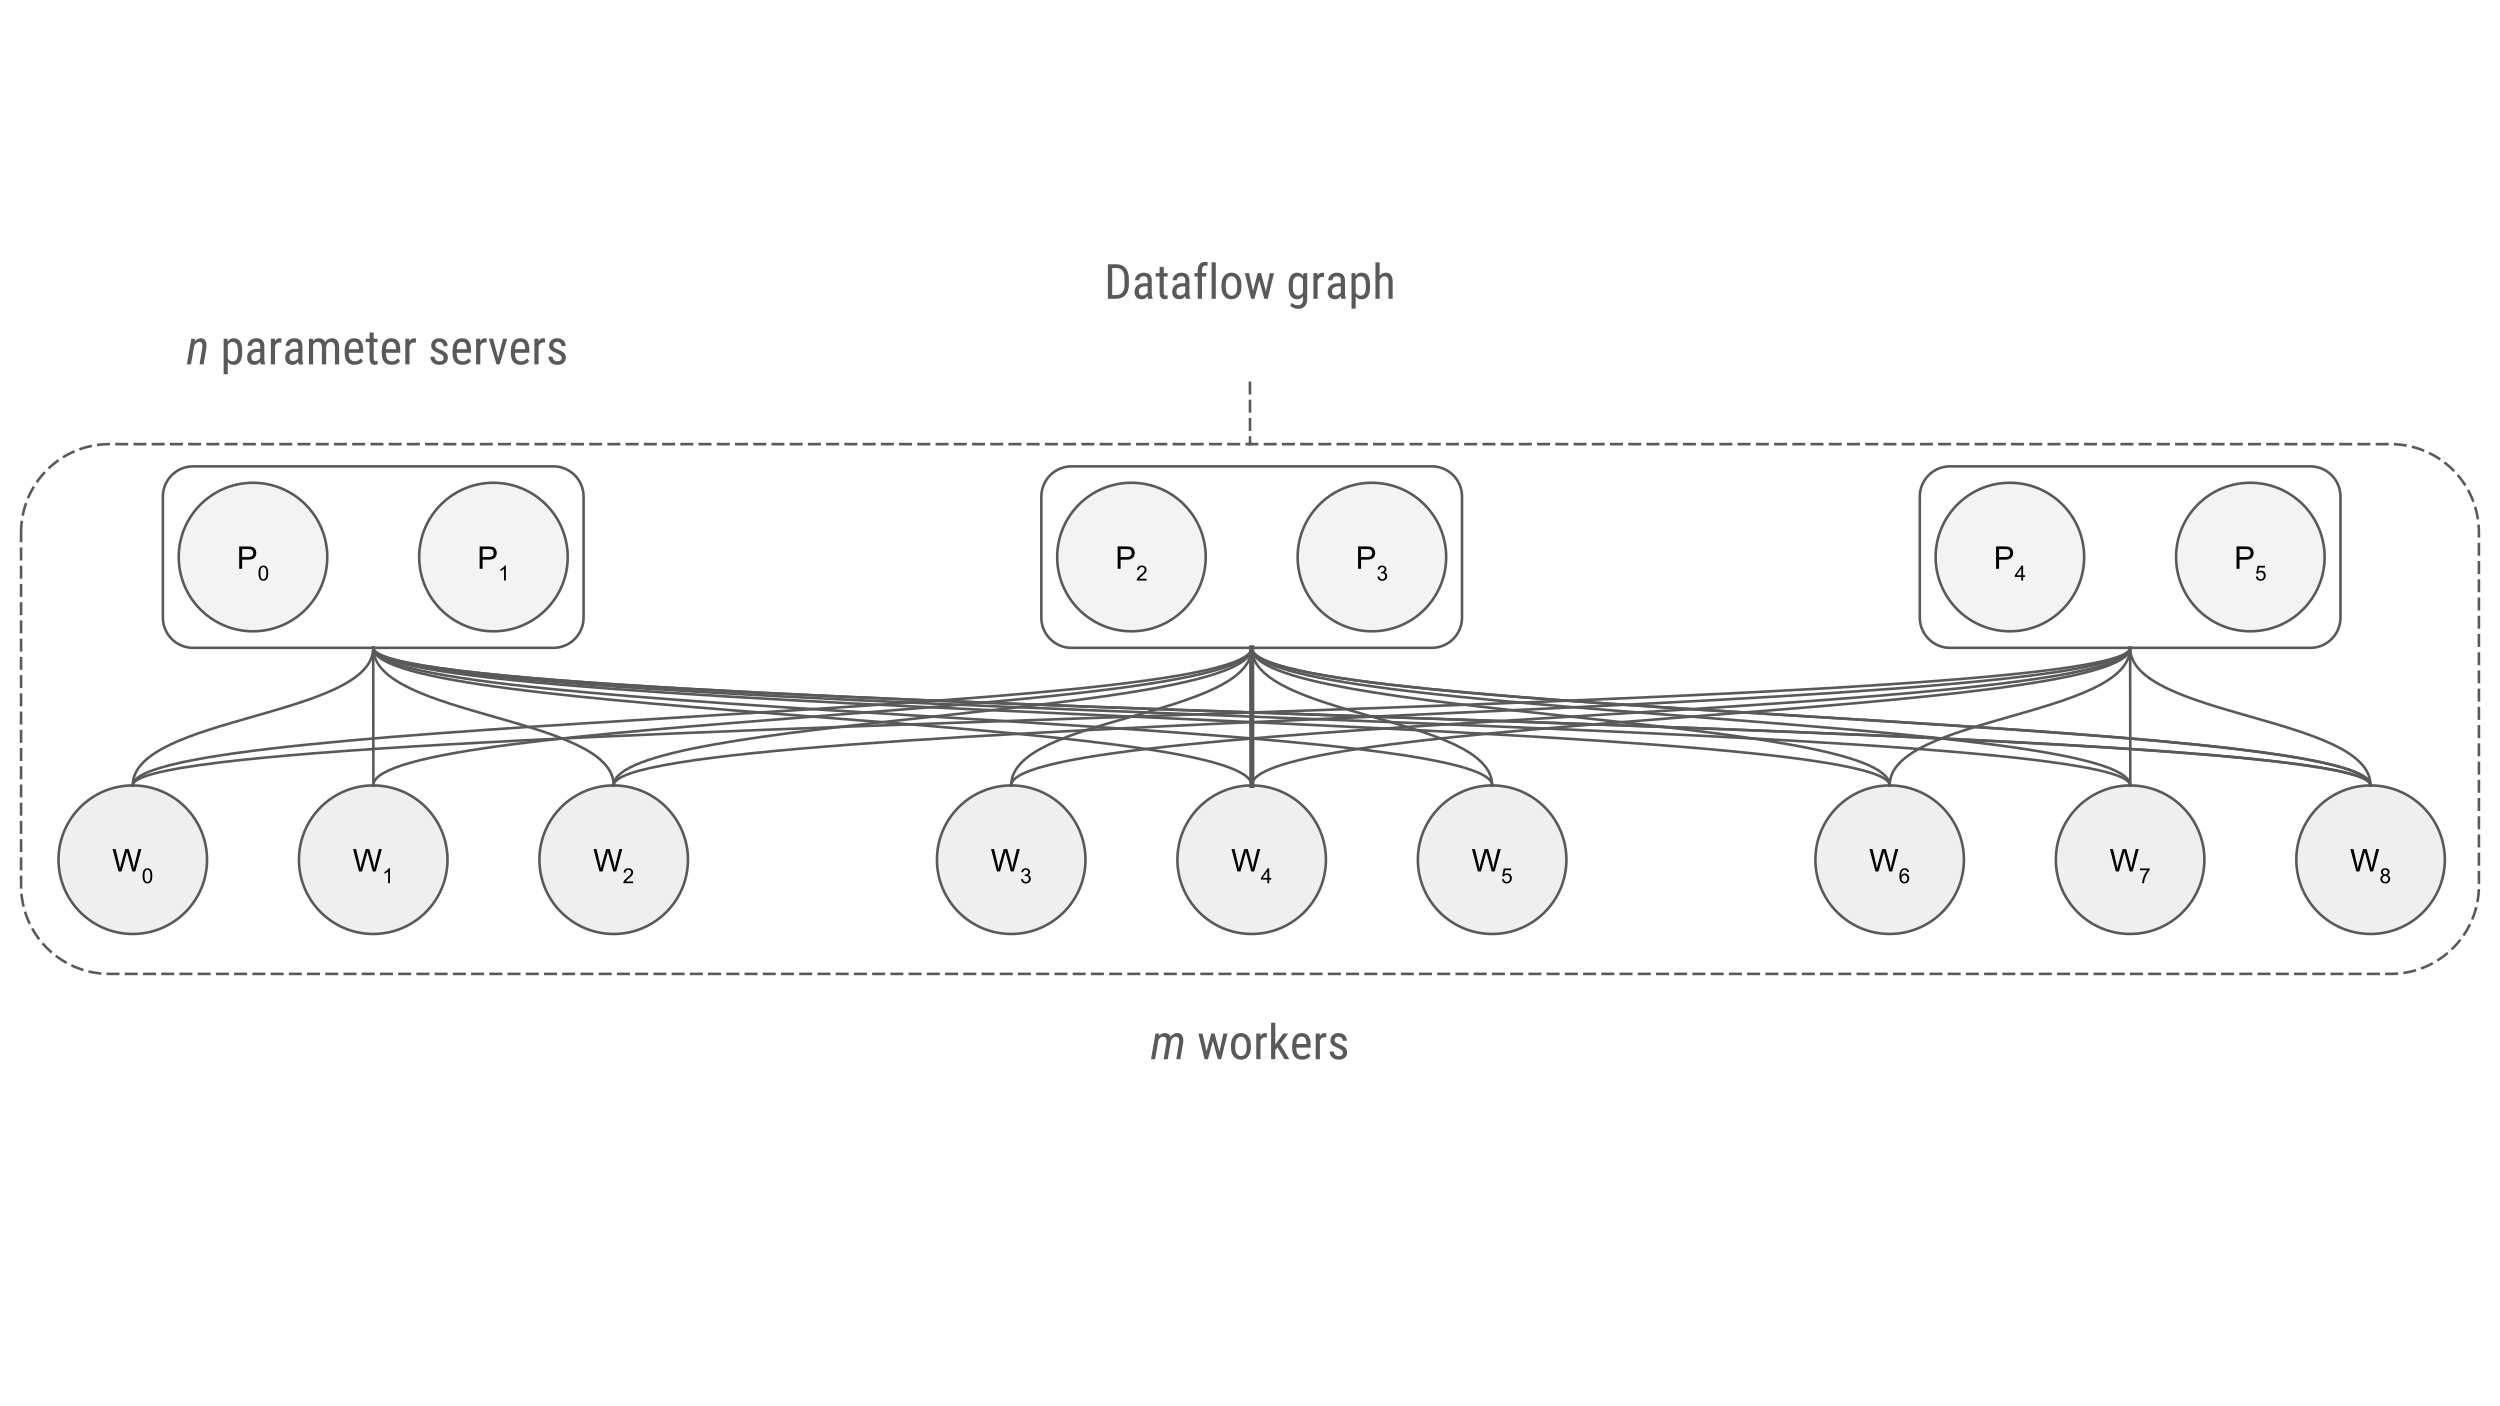 <svg xmlns="http://www.w3.org/2000/svg" xmlns:xlink="http://www.w3.org/1999/xlink" fill="none" stroke="none" stroke-linecap="square" stroke-miterlimit="10" version="1.1" viewBox="0 0 960 540"><rect x="0" y="0" width="960" height="540" fill="#808080" stroke="none"/><clipPath id="g4d271b9ccd_1_79.0"><path d="m0 0l960.0 0l0 540.0l-960.0 0l0 -540.0z" clip-rule="nonzero"/></clipPath><g clip-path="url(#g4d271b9ccd_1_79.0)"><path fill="#fff" fill-rule="evenodd" d="m0 0l960.0 0l0 540.0l-960.0 0z"/><path fill="#000" fill-opacity="0" fill-rule="evenodd" d="m737.2 190.694l0 0c0 -6.416 5.201 -11.617 11.617 -11.617l138.309 0c3.081 0 6.036 1.224 8.214 3.403c2.179 2.179 3.403 5.133 3.403 8.214l0 46.467c0 6.416 -5.201 11.617 -11.617 11.617l-138.309 0l0 0c-6.416 0 -11.617 -5.201 -11.617 -11.617z"/><path fill-rule="evenodd" stroke="#595959" stroke-linecap="butt" stroke-linejoin="round" stroke-width="1" d="m737.2 190.694l0 0c0 -6.416 5.201 -11.617 11.617 -11.617l138.309 0c3.081 0 6.036 1.224 8.214 3.403c2.179 2.179 3.403 5.133 3.403 8.214l0 46.467c0 6.416 -5.201 11.617 -11.617 11.617l-138.309 0l0 0c-6.416 0 -11.617 -5.201 -11.617 -11.617z"/><path fill="#000" fill-opacity="0" fill-rule="evenodd" d="m399.873 190.694l0 0c0 -6.416 5.201 -11.617 11.617 -11.617l138.309 0c3.081 0 6.036 1.224 8.214 3.403c2.179 2.179 3.403 5.133 3.403 8.214l0 46.467c0 6.416 -5.201 11.617 -11.617 11.617l-138.309 0l0 0c-6.416 0 -11.617 -5.201 -11.617 -11.617z"/><path fill-rule="evenodd" stroke="#595959" stroke-linecap="butt" stroke-linejoin="round" stroke-width="1" d="m399.873 190.694l0 0c0 -6.416 5.201 -11.617 11.617 -11.617l138.309 0c3.081 0 6.036 1.224 8.214 3.403c2.179 2.179 3.403 5.133 3.403 8.214l0 46.467c0 6.416 -5.201 11.617 -11.617 11.617l-138.309 0l0 0c-6.416 0 -11.617 -5.201 -11.617 -11.617z"/><path fill="#000" fill-opacity="0" fill-rule="evenodd" d="m62.547 190.694l0 0c0 -6.416 5.201 -11.617 11.617 -11.617l138.309 0c3.081 0 6.036 1.224 8.214 3.403c2.179 2.179 3.403 5.133 3.403 8.214l0 46.467c0 6.416 -5.201 11.617 -11.617 11.617l-138.309 0l0 0c-6.416 0 -11.617 -5.201 -11.617 -11.617z"/><path fill-rule="evenodd" stroke="#595959" stroke-linecap="butt" stroke-linejoin="round" stroke-width="1" d="m62.547 190.694l0 0c0 -6.416 5.201 -11.617 11.617 -11.617l138.309 0c3.081 0 6.036 1.224 8.214 3.403c2.179 2.179 3.403 5.133 3.403 8.214l0 46.467c0 6.416 -5.201 11.617 -11.617 11.617l-138.309 0l0 0c-6.416 0 -11.617 -5.201 -11.617 -11.617z"/><path fill="#000" fill-opacity="0" fill-rule="evenodd" d="m8.094 204.453l0 0c0 -18.726 15.18 -33.906 33.906 -33.906l875.999 0c8.992 0 17.617 3.572 23.975 9.931c6.359 6.359 9.931 14.983 9.931 23.975l0 135.621c0 18.726 -15.18 33.906 -33.906 33.906l-875.999 0c-18.726 0 -33.906 -15.18 -33.906 -33.906z"/><path fill-rule="evenodd" stroke="#595959" stroke-dasharray="4 3" stroke-linecap="butt" stroke-linejoin="round" stroke-width="1" d="m8.094 204.453l0 0c0 -18.726 15.18 -33.906 33.906 -33.906l875.999 0c8.992 0 17.617 3.572 23.975 9.931c6.359 6.359 9.931 14.983 9.931 23.975l0 135.621c0 18.726 -15.18 33.906 -33.906 33.906l-875.999 0c-18.726 0 -33.906 -15.18 -33.906 -33.906z"/><path fill="#f3f3f3" fill-rule="evenodd" d="m405.958 213.902l0 0c0 -15.751 12.769 -28.52 28.52 -28.52l0 0c7.564 0 14.818 3.005 20.166 8.353c5.348 5.348 8.353 12.603 8.353 20.166l0 0c0 15.751 -12.769 28.52 -28.52 28.52l0 0c-15.751 0 -28.52 -12.769 -28.52 -28.52z"/><path fill-rule="evenodd" stroke="#595959" stroke-linecap="butt" stroke-linejoin="round" stroke-width="1" d="m405.958 213.902l0 0c0 -15.751 12.769 -28.52 28.52 -28.52l0 0c7.564 0 14.818 3.005 20.166 8.353c5.348 5.348 8.353 12.603 8.353 20.166l0 0c0 15.751 -12.769 28.52 -28.52 28.52l0 0c-15.751 0 -28.52 -12.769 -28.52 -28.52z"/><path fill="#000" fill-rule="nonzero" d="m429.173 218.422l0 -8.594l3.25 0q0.844 0 1.297 0.078q0.641 0.109 1.062 0.406q0.438 0.297 0.688 0.828q0.266 0.531 0.266 1.172q0 1.094 -0.703 1.859q-0.688 0.75 -2.516 0.75l-2.203 0l0 3.5l-1.141 0zm1.141 -4.5l2.219 0q1.109 0 1.562 -0.406q0.469 -0.422 0.469 -1.172q0 -0.531 -0.281 -0.906q-0.266 -0.391 -0.703 -0.516q-0.297 -0.078 -1.062 -0.078l-2.203 0l0 3.078z"/><path fill="#000" fill-rule="nonzero" d="m440.286 222.251l0 0.672l-3.781 0q-0.016 -0.25 0.078 -0.484q0.141 -0.391 0.453 -0.766q0.328 -0.375 0.922 -0.875q0.938 -0.766 1.266 -1.203q0.328 -0.453 0.328 -0.844q0 -0.422 -0.297 -0.703q-0.297 -0.297 -0.781 -0.297q-0.5 0 -0.812 0.312q-0.297 0.297 -0.312 0.844l-0.719 -0.078q0.078 -0.812 0.562 -1.234q0.484 -0.422 1.297 -0.422q0.828 0 1.297 0.453q0.484 0.453 0.484 1.141q0 0.344 -0.141 0.672q-0.141 0.328 -0.469 0.703q-0.312 0.359 -1.078 1.0q-0.625 0.531 -0.812 0.719q-0.172 0.188 -0.297 0.391l2.812 0z"/><path fill="#f3f3f3" fill-rule="evenodd" d="m498.293 213.902l0 0c0 -15.751 12.769 -28.52 28.52 -28.52l0 0c7.564 0 14.818 3.005 20.166 8.353c5.348 5.348 8.353 12.603 8.353 20.166l0 0c0 15.751 -12.769 28.52 -28.52 28.52l0 0c-15.751 0 -28.52 -12.769 -28.52 -28.52z"/><path fill-rule="evenodd" stroke="#595959" stroke-linecap="butt" stroke-linejoin="round" stroke-width="1" d="m498.293 213.902l0 0c0 -15.751 12.769 -28.52 28.52 -28.52l0 0c7.564 0 14.818 3.005 20.166 8.353c5.348 5.348 8.353 12.603 8.353 20.166l0 0c0 15.751 -12.769 28.52 -28.52 28.52l0 0c-15.751 0 -28.52 -12.769 -28.52 -28.52z"/><path fill="#000" fill-rule="nonzero" d="m521.508 218.422l0 -8.594l3.25 0q0.844 0 1.297 0.078q0.641 0.109 1.062 0.406q0.438 0.297 0.688 0.828q0.266 0.531 0.266 1.172q0 1.094 -0.703 1.859q-0.688 0.75 -2.516 0.75l-2.203 0l0 3.5l-1.141 0zm1.141 -4.5l2.219 0q1.109 0 1.562 -0.406q0.469 -0.422 0.469 -1.172q0 -0.531 -0.281 -0.906q-0.266 -0.391 -0.703 -0.516q-0.297 -0.078 -1.062 -0.078l-2.203 0l0 3.078z"/><path fill="#000" fill-rule="nonzero" d="m528.934 221.407l0.703 -0.094q0.109 0.594 0.406 0.859q0.297 0.266 0.703 0.266q0.5 0 0.844 -0.344q0.344 -0.344 0.344 -0.844q0 -0.484 -0.328 -0.797q-0.312 -0.328 -0.797 -0.328q-0.203 0 -0.5 0.078l0.078 -0.609q0.078 0 0.125 0q0.438 0 0.797 -0.234q0.359 -0.234 0.359 -0.719q0 -0.391 -0.266 -0.641q-0.25 -0.25 -0.672 -0.25q-0.406 0 -0.688 0.266q-0.266 0.25 -0.344 0.766l-0.703 -0.125q0.125 -0.703 0.578 -1.094q0.469 -0.391 1.141 -0.391q0.469 0 0.859 0.203q0.406 0.203 0.609 0.547q0.219 0.344 0.219 0.734q0 0.375 -0.203 0.688q-0.203 0.297 -0.594 0.469q0.516 0.125 0.797 0.5q0.281 0.359 0.281 0.922q0 0.75 -0.547 1.281q-0.547 0.516 -1.391 0.516q-0.75 0 -1.25 -0.453q-0.5 -0.453 -0.562 -1.172z"/><path fill="#efefef" fill-rule="evenodd" d="m359.788 330.125l0 0c0 -15.751 12.769 -28.52 28.52 -28.52l0 0c7.564 0 14.818 3.005 20.166 8.353c5.348 5.348 8.353 12.603 8.353 20.166l0 0c0 15.751 -12.769 28.52 -28.52 28.52l0 0c-15.751 0 -28.52 -12.769 -28.52 -28.52z"/><path fill-rule="evenodd" stroke="#595959" stroke-linecap="butt" stroke-linejoin="round" stroke-width="1" d="m359.788 330.125l0 0c0 -15.751 12.769 -28.52 28.52 -28.52l0 0c7.564 0 14.818 3.005 20.166 8.353c5.348 5.348 8.353 12.603 8.353 20.166l0 0c0 15.751 -12.769 28.52 -28.52 28.52l0 0c-15.751 0 -28.52 -12.769 -28.52 -28.52z"/><path fill="#000" fill-rule="nonzero" d="m382.842 334.645l-2.281 -8.594l1.172 0l1.312 5.641q0.203 0.875 0.359 1.75q0.328 -1.375 0.391 -1.594l1.625 -5.797l1.375 0l1.234 4.344q0.453 1.625 0.672 3.047q0.156 -0.812 0.422 -1.875l1.344 -5.516l1.141 0l-2.344 8.594l-1.109 0l-1.797 -6.547q-0.234 -0.812 -0.281 -1.0q-0.125 0.578 -0.25 1.0l-1.812 6.547l-1.172 0z"/><path fill="#000" fill-rule="nonzero" d="m392.09 337.63l0.703 -0.094q0.109 0.594 0.406 0.859q0.297 0.266 0.703 0.266q0.5 0 0.844 -0.344q0.344 -0.344 0.344 -0.844q0 -0.484 -0.328 -0.797q-0.312 -0.328 -0.797 -0.328q-0.203 0 -0.5 0.078l0.078 -0.609q0.078 0 0.125 0q0.438 0 0.797 -0.234q0.359 -0.234 0.359 -0.719q0 -0.391 -0.266 -0.641q-0.25 -0.25 -0.672 -0.25q-0.406 0 -0.688 0.266q-0.266 0.25 -0.344 0.766l-0.703 -0.125q0.125 -0.703 0.578 -1.094q0.469 -0.391 1.141 -0.391q0.469 0 0.859 0.203q0.406 0.203 0.609 0.547q0.219 0.344 0.219 0.734q0 0.375 -0.203 0.688q-0.203 0.297 -0.594 0.469q0.516 0.125 0.797 0.5q0.281 0.359 0.281 0.922q0 0.75 -0.547 1.281q-0.547 0.516 -1.391 0.516q-0.75 0 -1.25 -0.453q-0.5 -0.453 -0.562 -1.172z"/><path fill="#efefef" fill-rule="evenodd" d="m452.124 330.125l0 0c0 -15.751 12.769 -28.52 28.52 -28.52l0 0c7.564 0 14.818 3.005 20.166 8.353c5.348 5.348 8.353 12.603 8.353 20.166l0 0c0 15.751 -12.769 28.52 -28.52 28.52l0 0c-15.751 0 -28.52 -12.769 -28.52 -28.52z"/><path fill-rule="evenodd" stroke="#595959" stroke-linecap="butt" stroke-linejoin="round" stroke-width="1" d="m452.124 330.125l0 0c0 -15.751 12.769 -28.52 28.52 -28.52l0 0c7.564 0 14.818 3.005 20.166 8.353c5.348 5.348 8.353 12.603 8.353 20.166l0 0c0 15.751 -12.769 28.52 -28.52 28.52l0 0c-15.751 0 -28.52 -12.769 -28.52 -28.52z"/><path fill="#000" fill-rule="nonzero" d="m475.177 334.645l-2.281 -8.594l1.172 0l1.312 5.641q0.203 0.875 0.359 1.75q0.328 -1.375 0.391 -1.594l1.625 -5.797l1.375 0l1.234 4.344q0.453 1.625 0.672 3.047q0.156 -0.812 0.422 -1.875l1.344 -5.516l1.141 0l-2.344 8.594l-1.109 0l-1.797 -6.547q-0.234 -0.812 -0.281 -1.0q-0.125 0.578 -0.25 1.0l-1.812 6.547l-1.172 0z"/><path fill="#000" fill-rule="nonzero" d="m486.675 339.145l0 -1.375l-2.484 0l0 -0.641l2.609 -3.719l0.578 0l0 3.719l0.766 0l0 0.641l-0.766 0l0 1.375l-0.703 0zm0 -2.016l0 -2.578l-1.797 2.578l1.797 0z"/><path fill="#efefef" fill-rule="evenodd" d="m544.459 330.125l0 0c0 -15.751 12.769 -28.52 28.52 -28.52l0 0c7.564 0 14.818 3.005 20.167 8.353c5.348 5.348 8.353 12.603 8.353 20.166l0 0c0 15.751 -12.769 28.52 -28.52 28.52l0 0c-15.751 0 -28.52 -12.769 -28.52 -28.52z"/><path fill-rule="evenodd" stroke="#595959" stroke-linecap="butt" stroke-linejoin="round" stroke-width="1" d="m544.459 330.125l0 0c0 -15.751 12.769 -28.52 28.52 -28.52l0 0c7.564 0 14.818 3.005 20.167 8.353c5.348 5.348 8.353 12.603 8.353 20.166l0 0c0 15.751 -12.769 28.52 -28.52 28.52l0 0c-15.751 0 -28.52 -12.769 -28.52 -28.52z"/><path fill="#000" fill-rule="nonzero" d="m567.513 334.645l-2.281 -8.594l1.172 0l1.312 5.641q0.203 0.875 0.359 1.75q0.328 -1.375 0.391 -1.594l1.625 -5.797l1.375 0l1.234 4.344q0.453 1.625 0.672 3.047q0.156 -0.812 0.422 -1.875l1.344 -5.516l1.141 0l-2.344 8.594l-1.109 0l-1.797 -6.547q-0.234 -0.812 -0.281 -1.0q-0.125 0.578 -0.25 1.0l-1.812 6.547l-1.172 0z"/><path fill="#000" fill-rule="nonzero" d="m576.745 337.645l0.75 -0.062q0.078 0.531 0.375 0.812q0.297 0.266 0.719 0.266q0.516 0 0.859 -0.375q0.359 -0.391 0.359 -1.016q0 -0.609 -0.344 -0.953q-0.344 -0.344 -0.891 -0.344q-0.328 0 -0.609 0.156q-0.266 0.141 -0.422 0.391l-0.672 -0.078l0.562 -2.953l2.844 0l0 0.672l-2.281 0l-0.312 1.547q0.516 -0.359 1.078 -0.359q0.75 0 1.266 0.516q0.516 0.516 0.516 1.344q0 0.766 -0.453 1.344q-0.547 0.688 -1.5 0.688q-0.781 0 -1.281 -0.438q-0.484 -0.438 -0.562 -1.156z"/><path fill="#f3f3f3" fill-rule="evenodd" d="m68.634 213.904l0 0c0 -15.751 12.769 -28.52 28.52 -28.52l0 0c7.564 0 14.818 3.005 20.166 8.353c5.348 5.348 8.353 12.603 8.353 20.166l0 0c0 15.751 -12.769 28.52 -28.52 28.52l0 0c-15.751 0 -28.52 -12.769 -28.52 -28.52z"/><path fill-rule="evenodd" stroke="#595959" stroke-linecap="butt" stroke-linejoin="round" stroke-width="1" d="m68.634 213.904l0 0c0 -15.751 12.769 -28.52 28.52 -28.52l0 0c7.564 0 14.818 3.005 20.166 8.353c5.348 5.348 8.353 12.603 8.353 20.166l0 0c0 15.751 -12.769 28.52 -28.52 28.52l0 0c-15.751 0 -28.52 -12.769 -28.52 -28.52z"/><path fill="#000" fill-rule="nonzero" d="m91.849 218.424l0 -8.594l3.25 0q0.844 0 1.297 0.078q0.641 0.109 1.062 0.406q0.438 0.297 0.688 0.828q0.266 0.531 0.266 1.172q0 1.094 -0.703 1.859q-0.688 0.75 -2.516 0.75l-2.203 0l0 3.5l-1.141 0zm1.141 -4.5l2.219 0q1.109 0 1.562 -0.406q0.469 -0.422 0.469 -1.172q0 -0.531 -0.281 -0.906q-0.266 -0.391 -0.703 -0.516q-0.297 -0.078 -1.062 -0.078l-2.203 0l0 3.078z"/><path fill="#000" fill-rule="nonzero" d="m99.259 220.096q0 -1.016 0.203 -1.625q0.219 -0.625 0.625 -0.953q0.422 -0.344 1.047 -0.344q0.453 0 0.797 0.188q0.359 0.188 0.578 0.531q0.234 0.344 0.359 0.859q0.125 0.5 0.125 1.344q0 1.016 -0.203 1.641q-0.203 0.609 -0.625 0.953q-0.406 0.328 -1.031 0.328q-0.828 0 -1.297 -0.594q-0.578 -0.719 -0.578 -2.328zm0.734 0q0 1.406 0.328 1.875q0.328 0.469 0.812 0.469q0.484 0 0.812 -0.469q0.328 -0.469 0.328 -1.875q0 -1.406 -0.328 -1.875q-0.328 -0.469 -0.828 -0.469q-0.484 0 -0.766 0.406q-0.359 0.531 -0.359 1.938z"/><path fill="#f3f3f3" fill-rule="evenodd" d="m160.969 213.904l0 0c0 -15.751 12.769 -28.52 28.52 -28.52l0 0c7.564 0 14.818 3.005 20.166 8.353c5.348 5.348 8.353 12.603 8.353 20.166l0 0c0 15.751 -12.769 28.52 -28.52 28.52l0 0c-15.751 0 -28.52 -12.769 -28.52 -28.52z"/><path fill-rule="evenodd" stroke="#595959" stroke-linecap="butt" stroke-linejoin="round" stroke-width="1" d="m160.969 213.904l0 0c0 -15.751 12.769 -28.52 28.52 -28.52l0 0c7.564 0 14.818 3.005 20.166 8.353c5.348 5.348 8.353 12.603 8.353 20.166l0 0c0 15.751 -12.769 28.52 -28.52 28.52l0 0c-15.751 0 -28.52 -12.769 -28.52 -28.52z"/><path fill="#000" fill-rule="nonzero" d="m184.184 218.424l0 -8.594l3.25 0q0.844 0 1.297 0.078q0.641 0.109 1.062 0.406q0.438 0.297 0.688 0.828q0.266 0.531 0.266 1.172q0 1.094 -0.703 1.859q-0.688 0.75 -2.516 0.75l-2.203 0l0 3.5l-1.141 0zm1.141 -4.5l2.219 0q1.109 0 1.562 -0.406q0.469 -0.422 0.469 -1.172q0 -0.531 -0.281 -0.906q-0.266 -0.391 -0.703 -0.516q-0.297 -0.078 -1.062 -0.078l-2.203 0l0 3.078z"/><path fill="#000" fill-rule="nonzero" d="m194.251 222.924l-0.703 0l0 -4.484q-0.25 0.25 -0.672 0.5q-0.406 0.234 -0.734 0.344l0 -0.672q0.594 -0.281 1.031 -0.672q0.438 -0.391 0.625 -0.766l0.453 0l0 5.75z"/><path fill="#efefef" fill-rule="evenodd" d="m22.465 330.127l0 0c0 -15.751 12.769 -28.52 28.52 -28.52l0 0c7.564 0 14.818 3.005 20.166 8.353c5.348 5.348 8.353 12.603 8.353 20.166l0 0c0 15.751 -12.769 28.52 -28.52 28.52l0 0c-15.751 0 -28.52 -12.769 -28.52 -28.52z"/><path fill-rule="evenodd" stroke="#595959" stroke-linecap="butt" stroke-linejoin="round" stroke-width="1" d="m22.465 330.127l0 0c0 -15.751 12.769 -28.52 28.52 -28.52l0 0c7.564 0 14.818 3.005 20.166 8.353c5.348 5.348 8.353 12.603 8.353 20.166l0 0c0 15.751 -12.769 28.52 -28.52 28.52l0 0c-15.751 0 -28.52 -12.769 -28.52 -28.52z"/><path fill="#000" fill-rule="nonzero" d="m45.518 334.647l-2.281 -8.594l1.172 0l1.312 5.641q0.203 0.875 0.359 1.75q0.328 -1.375 0.391 -1.594l1.625 -5.797l1.375 0l1.234 4.344q0.453 1.625 0.672 3.047q0.156 -0.812 0.422 -1.875l1.344 -5.516l1.141 0l-2.344 8.594l-1.109 0l-1.797 -6.547q-0.234 -0.812 -0.281 -1.0q-0.125 0.578 -0.25 1.0l-1.812 6.547l-1.172 0z"/><path fill="#000" fill-rule="nonzero" d="m54.751 336.319q0 -1.016 0.203 -1.625q0.219 -0.625 0.625 -0.953q0.422 -0.344 1.047 -0.344q0.453 0 0.797 0.188q0.359 0.188 0.578 0.531q0.234 0.344 0.359 0.859q0.125 0.5 0.125 1.344q0 1.016 -0.203 1.641q-0.203 0.609 -0.625 0.953q-0.406 0.328 -1.031 0.328q-0.828 0 -1.297 -0.594q-0.578 -0.719 -0.578 -2.328zm0.734 0q0 1.406 0.328 1.875q0.328 0.469 0.812 0.469q0.484 0 0.812 -0.469q0.328 -0.469 0.328 -1.875q0 -1.406 -0.328 -1.875q-0.328 -0.469 -0.828 -0.469q-0.484 0 -0.766 0.406q-0.359 0.531 -0.359 1.938z"/><path fill="#efefef" fill-rule="evenodd" d="m114.8 330.127l0 0c0 -15.751 12.769 -28.52 28.52 -28.52l0 0c7.564 0 14.818 3.005 20.166 8.353c5.348 5.348 8.353 12.603 8.353 20.166l0 0c0 15.751 -12.769 28.52 -28.52 28.52l0 0c-15.751 0 -28.52 -12.769 -28.52 -28.52z"/><path fill-rule="evenodd" stroke="#595959" stroke-linecap="butt" stroke-linejoin="round" stroke-width="1" d="m114.8 330.127l0 0c0 -15.751 12.769 -28.52 28.52 -28.52l0 0c7.564 0 14.818 3.005 20.166 8.353c5.348 5.348 8.353 12.603 8.353 20.166l0 0c0 15.751 -12.769 28.52 -28.52 28.52l0 0c-15.751 0 -28.52 -12.769 -28.52 -28.52z"/><path fill="#000" fill-rule="nonzero" d="m137.854 334.647l-2.281 -8.594l1.172 0l1.312 5.641q0.203 0.875 0.359 1.75q0.328 -1.375 0.391 -1.594l1.625 -5.797l1.375 0l1.234 4.344q0.453 1.625 0.672 3.047q0.156 -0.812 0.422 -1.875l1.344 -5.516l1.141 0l-2.344 8.594l-1.109 0l-1.797 -6.547q-0.234 -0.812 -0.281 -1.0q-0.125 0.578 -0.25 1.0l-1.812 6.547l-1.172 0z"/><path fill="#000" fill-rule="nonzero" d="m149.742 339.147l-0.703 0l0 -4.484q-0.25 0.25 -0.672 0.5q-0.406 0.234 -0.734 0.344l0 -0.672q0.594 -0.281 1.031 -0.672q0.438 -0.391 0.625 -0.766l0.453 0l0 5.75z"/><path fill="#efefef" fill-rule="evenodd" d="m207.135 330.127l0 0c0 -15.751 12.769 -28.52 28.52 -28.52l0 0c7.564 0 14.818 3.005 20.166 8.353c5.348 5.348 8.353 12.603 8.353 20.166l0 0c0 15.751 -12.769 28.52 -28.52 28.52l0 0c-15.751 0 -28.52 -12.769 -28.52 -28.52z"/><path fill-rule="evenodd" stroke="#595959" stroke-linecap="butt" stroke-linejoin="round" stroke-width="1" d="m207.135 330.127l0 0c0 -15.751 12.769 -28.52 28.52 -28.52l0 0c7.564 0 14.818 3.005 20.166 8.353c5.348 5.348 8.353 12.603 8.353 20.166l0 0c0 15.751 -12.769 28.52 -28.52 28.52l0 0c-15.751 0 -28.52 -12.769 -28.52 -28.52z"/><path fill="#000" fill-rule="nonzero" d="m230.189 334.647l-2.281 -8.594l1.172 0l1.312 5.641q0.203 0.875 0.359 1.75q0.328 -1.375 0.391 -1.594l1.625 -5.797l1.375 0l1.234 4.344q0.453 1.625 0.672 3.047q0.156 -0.812 0.422 -1.875l1.344 -5.516l1.141 0l-2.344 8.594l-1.109 0l-1.797 -6.547q-0.234 -0.812 -0.281 -1.0q-0.125 0.578 -0.25 1.0l-1.812 6.547l-1.172 0z"/><path fill="#000" fill-rule="nonzero" d="m243.125 338.475l0 0.672l-3.781 0q-0.016 -0.25 0.078 -0.484q0.141 -0.391 0.453 -0.766q0.328 -0.375 0.922 -0.875q0.938 -0.766 1.266 -1.203q0.328 -0.453 0.328 -0.844q0 -0.422 -0.297 -0.703q-0.297 -0.297 -0.781 -0.297q-0.5 0 -0.812 0.312q-0.297 0.297 -0.312 0.844l-0.719 -0.078q0.078 -0.812 0.562 -1.234q0.484 -0.422 1.297 -0.422q0.828 0 1.297 0.453q0.484 0.453 0.484 1.141q0 0.344 -0.141 0.672q-0.141 0.328 -0.469 0.703q-0.312 0.359 -1.078 1.0q-0.625 0.531 -0.812 0.719q-0.172 0.188 -0.297 0.391l2.812 0z"/><path fill="#f3f3f3" fill-rule="evenodd" d="m743.281 213.9l0 0c0 -15.751 12.769 -28.52 28.52 -28.52l0 0c7.564 0 14.818 3.005 20.166 8.353c5.349 5.348 8.353 12.603 8.353 20.166l0 0c0 15.751 -12.769 28.52 -28.52 28.52l0 0c-15.751 0 -28.52 -12.769 -28.52 -28.52z"/><path fill-rule="evenodd" stroke="#595959" stroke-linecap="butt" stroke-linejoin="round" stroke-width="1" d="m743.281 213.9l0 0c0 -15.751 12.769 -28.52 28.52 -28.52l0 0c7.564 0 14.818 3.005 20.166 8.353c5.349 5.348 8.353 12.603 8.353 20.166l0 0c0 15.751 -12.769 28.52 -28.52 28.52l0 0c-15.751 0 -28.52 -12.769 -28.52 -28.52z"/><path fill="#000" fill-rule="nonzero" d="m766.496 218.42l0 -8.594l3.25 0q0.844 0 1.297 0.078q0.641 0.109 1.062 0.406q0.438 0.297 0.688 0.828q0.266 0.531 0.266 1.172q0 1.094 -0.703 1.859q-0.688 0.75 -2.516 0.75l-2.203 0l0 3.5l-1.141 0zm1.141 -4.5l2.219 0q1.109 0 1.562 -0.406q0.469 -0.422 0.469 -1.172q0 -0.531 -0.281 -0.906q-0.266 -0.391 -0.703 -0.516q-0.297 -0.078 -1.062 -0.078l-2.203 0l0 3.078z"/><path fill="#000" fill-rule="nonzero" d="m776.172 222.92l0 -1.375l-2.484 0l0 -0.641l2.609 -3.719l0.578 0l0 3.719l0.766 0l0 0.641l-0.766 0l0 1.375l-0.703 0zm0 -2.016l0 -2.578l-1.797 2.578l1.797 0z"/><path fill="#f3f3f3" fill-rule="evenodd" d="m835.617 213.9l0 0c0 -15.751 12.769 -28.52 28.52 -28.52l0 0c7.564 0 14.818 3.005 20.166 8.353c5.348 5.348 8.353 12.603 8.353 20.166l0 0c0 15.751 -12.769 28.52 -28.52 28.52l0 0c-15.751 0 -28.52 -12.769 -28.52 -28.52z"/><path fill-rule="evenodd" stroke="#595959" stroke-linecap="butt" stroke-linejoin="round" stroke-width="1" d="m835.617 213.9l0 0c0 -15.751 12.769 -28.52 28.52 -28.52l0 0c7.564 0 14.818 3.005 20.166 8.353c5.348 5.348 8.353 12.603 8.353 20.166l0 0c0 15.751 -12.769 28.52 -28.52 28.52l0 0c-15.751 0 -28.52 -12.769 -28.52 -28.52z"/><path fill="#000" fill-rule="nonzero" d="m858.832 218.42l0 -8.594l3.25 0q0.844 0 1.297 0.078q0.641 0.109 1.062 0.406q0.438 0.297 0.688 0.828q0.266 0.531 0.266 1.172q0 1.094 -0.703 1.859q-0.688 0.75 -2.516 0.75l-2.203 0l0 3.5l-1.141 0zm1.141 -4.5l2.219 0q1.109 0 1.562 -0.406q0.469 -0.422 0.469 -1.172q0 -0.531 -0.281 -0.906q-0.266 -0.391 -0.703 -0.516q-0.297 -0.078 -1.062 -0.078l-2.203 0l0 3.078z"/><path fill="#000" fill-rule="nonzero" d="m866.242 221.42l0.75 -0.062q0.078 0.531 0.375 0.812q0.297 0.266 0.719 0.266q0.516 0 0.859 -0.375q0.359 -0.391 0.359 -1.016q0 -0.609 -0.344 -0.953q-0.344 -0.344 -0.891 -0.344q-0.328 0 -0.609 0.156q-0.266 0.141 -0.422 0.391l-0.672 -0.078l0.562 -2.953l2.844 0l0 0.672l-2.281 0l-0.312 1.547q0.516 -0.359 1.078 -0.359q0.75 0 1.266 0.516q0.516 0.516 0.516 1.344q0 0.766 -0.453 1.344q-0.547 0.688 -1.5 0.688q-0.781 0 -1.281 -0.438q-0.484 -0.438 -0.562 -1.156z"/><path fill="#efefef" fill-rule="evenodd" d="m697.112 330.123l0 0c0 -15.751 12.769 -28.52 28.52 -28.52l0 0c7.564 0 14.818 3.005 20.166 8.353c5.349 5.348 8.353 12.603 8.353 20.166l0 0c0 15.751 -12.769 28.52 -28.52 28.52l0 0c-15.751 0 -28.52 -12.769 -28.52 -28.52z"/><path fill-rule="evenodd" stroke="#595959" stroke-linecap="butt" stroke-linejoin="round" stroke-width="1" d="m697.112 330.123l0 0c0 -15.751 12.769 -28.52 28.52 -28.52l0 0c7.564 0 14.818 3.005 20.166 8.353c5.349 5.348 8.353 12.603 8.353 20.166l0 0c0 15.751 -12.769 28.52 -28.52 28.52l0 0c-15.751 0 -28.52 -12.769 -28.52 -28.52z"/><path fill="#000" fill-rule="nonzero" d="m720.166 334.643l-2.281 -8.594l1.172 0l1.312 5.641q0.203 0.875 0.359 1.75q0.328 -1.375 0.391 -1.594l1.625 -5.797l1.375 0l1.234 4.344q0.453 1.625 0.672 3.047q0.156 -0.812 0.422 -1.875l1.344 -5.516l1.141 0l-2.344 8.594l-1.109 0l-1.797 -6.547q-0.234 -0.812 -0.281 -1.0q-0.125 0.578 -0.25 1.0l-1.812 6.547l-1.172 0z"/><path fill="#000" fill-rule="nonzero" d="m733.054 334.815l-0.703 0.062q-0.094 -0.422 -0.266 -0.609q-0.281 -0.297 -0.703 -0.297q-0.328 0 -0.594 0.188q-0.328 0.234 -0.516 0.703q-0.188 0.469 -0.203 1.328q0.25 -0.391 0.609 -0.578q0.375 -0.188 0.781 -0.188q0.703 0 1.188 0.516q0.5 0.516 0.5 1.344q0 0.531 -0.234 1.0q-0.219 0.469 -0.625 0.719q-0.406 0.234 -0.922 0.234q-0.891 0 -1.453 -0.641q-0.547 -0.656 -0.547 -2.141q0 -1.656 0.625 -2.406q0.531 -0.656 1.438 -0.656q0.672 0 1.094 0.375q0.438 0.375 0.531 1.047zm-2.875 2.469q0 0.359 0.156 0.703q0.156 0.328 0.422 0.5q0.281 0.172 0.594 0.172q0.438 0 0.75 -0.359q0.328 -0.359 0.328 -0.969q0 -0.594 -0.312 -0.938q-0.312 -0.344 -0.797 -0.344q-0.469 0 -0.812 0.344q-0.328 0.344 -0.328 0.891z"/><path fill="#efefef" fill-rule="evenodd" d="m789.447 330.123l0 0c0 -15.751 12.769 -28.52 28.52 -28.52l0 0c7.564 0 14.818 3.005 20.166 8.353c5.348 5.348 8.353 12.603 8.353 20.166l0 0c0 15.751 -12.769 28.52 -28.52 28.52l0 0c-15.751 0 -28.52 -12.769 -28.52 -28.52z"/><path fill-rule="evenodd" stroke="#595959" stroke-linecap="butt" stroke-linejoin="round" stroke-width="1" d="m789.447 330.123l0 0c0 -15.751 12.769 -28.52 28.52 -28.52l0 0c7.564 0 14.818 3.005 20.166 8.353c5.348 5.348 8.353 12.603 8.353 20.166l0 0c0 15.751 -12.769 28.52 -28.52 28.52l0 0c-15.751 0 -28.52 -12.769 -28.52 -28.52z"/><path fill="#000" fill-rule="nonzero" d="m812.501 334.643l-2.281 -8.594l1.172 0l1.312 5.641q0.203 0.875 0.359 1.75q0.328 -1.375 0.391 -1.594l1.625 -5.797l1.375 0l1.234 4.344q0.453 1.625 0.672 3.047q0.156 -0.812 0.422 -1.875l1.344 -5.516l1.141 0l-2.344 8.594l-1.109 0l-1.797 -6.547q-0.234 -0.812 -0.281 -1.0q-0.125 0.578 -0.25 1.0l-1.812 6.547l-1.172 0z"/><path fill="#000" fill-rule="nonzero" d="m821.78 334.159l0 -0.672l3.719 0l0 0.547q-0.547 0.578 -1.094 1.547q-0.531 0.969 -0.828 1.984q-0.203 0.719 -0.266 1.578l-0.719 0q0 -0.672 0.25 -1.625q0.266 -0.969 0.734 -1.859q0.484 -0.891 1.016 -1.5l-2.812 0z"/><path fill="#efefef" fill-rule="evenodd" d="m881.783 330.123l0 0c0 -15.751 12.769 -28.52 28.52 -28.52l0 0c7.564 0 14.818 3.005 20.167 8.353c5.348 5.348 8.353 12.603 8.353 20.166l0 0c0 15.751 -12.769 28.52 -28.52 28.52l0 0c-15.751 0 -28.52 -12.769 -28.52 -28.52z"/><path fill-rule="evenodd" stroke="#595959" stroke-linecap="butt" stroke-linejoin="round" stroke-width="1" d="m881.783 330.123l0 0c0 -15.751 12.769 -28.52 28.52 -28.52l0 0c7.564 0 14.818 3.005 20.167 8.353c5.348 5.348 8.353 12.603 8.353 20.166l0 0c0 15.751 -12.769 28.52 -28.52 28.52l0 0c-15.751 0 -28.52 -12.769 -28.52 -28.52z"/><path fill="#000" fill-rule="nonzero" d="m904.836 334.643l-2.281 -8.594l1.172 0l1.312 5.641q0.203 0.875 0.359 1.75q0.328 -1.375 0.391 -1.594l1.625 -5.797l1.375 0l1.234 4.344q0.453 1.625 0.672 3.047q0.156 -0.812 0.422 -1.875l1.344 -5.516l1.141 0l-2.344 8.594l-1.109 0l-1.797 -6.547q-0.234 -0.812 -0.281 -1.0q-0.125 0.578 -0.25 1.0l-1.812 6.547l-1.172 0z"/><path fill="#000" fill-rule="nonzero" d="m915.163 336.034q-0.438 -0.156 -0.656 -0.453q-0.203 -0.297 -0.203 -0.719q0 -0.625 0.438 -1.047q0.453 -0.422 1.203 -0.422q0.75 0 1.203 0.438q0.453 0.438 0.453 1.062q0 0.391 -0.203 0.688q-0.203 0.297 -0.641 0.453q0.531 0.172 0.797 0.562q0.281 0.375 0.281 0.906q0 0.734 -0.516 1.234q-0.516 0.5 -1.359 0.5q-0.859 0 -1.375 -0.5q-0.516 -0.5 -0.516 -1.25q0 -0.562 0.281 -0.938q0.281 -0.375 0.812 -0.516zm-0.141 -1.188q0 0.406 0.25 0.672q0.266 0.25 0.688 0.25q0.406 0 0.656 -0.25q0.266 -0.266 0.266 -0.641q0 -0.375 -0.266 -0.641q-0.266 -0.266 -0.672 -0.266q-0.391 0 -0.656 0.266q-0.266 0.25 -0.266 0.609zm-0.234 2.641q0 0.297 0.141 0.578q0.141 0.281 0.422 0.438q0.281 0.156 0.609 0.156q0.5 0 0.828 -0.312q0.328 -0.328 0.328 -0.828q0 -0.516 -0.344 -0.844q-0.328 -0.328 -0.828 -0.328q-0.5 0 -0.828 0.328q-0.328 0.328 -0.328 0.812z"/><path fill="#000" fill-opacity="0" fill-rule="evenodd" d="m62.546 113.003l265.449 0l0 72.378l-265.449 0z"/><path fill="#595959" fill-rule="nonzero" d="m74.936 130.063l-0.203 1.062q1.078 -1.266 2.438 -1.234q0.938 0 1.484 0.641q0.562 0.625 0.641 1.703q0.031 0.625 -0.031 1.234l-1.078 6.453l-1.562 0l1.078 -6.484l0.031 -0.719q0 -1.391 -1.141 -1.422q-0.938 -0.031 -1.75 1.062l-0.266 0.391l-1.25 7.172l-1.578 0l1.719 -9.859l1.469 0z"/><path fill="#595959" fill-rule="nonzero" d="m92.992 135.47q0 2.344 -0.844 3.5q-0.844 1.141 -2.391 1.141q-1.484 0 -2.281 -1.125l0 4.734l-1.594 0l0 -13.656l1.453 0l0.078 1.094q0.812 -1.266 2.328 -1.266q1.625 0 2.422 1.125q0.797 1.125 0.828 3.375l0 1.078zm-1.609 -0.922q0 -1.656 -0.516 -2.438q-0.5 -0.797 -1.625 -0.797q-1.156 0 -1.766 1.156l0 5.125q0.594 1.141 1.781 1.141q1.094 0 1.609 -0.781q0.516 -0.797 0.516 -2.422l0 -0.984zm8.763 5.375q-0.156 -0.312 -0.219 -1.078q-0.859 1.266 -2.188 1.266q-1.328 0 -2.094 -0.75q-0.75 -0.766 -0.75 -2.125q0 -1.5 1.016 -2.375q1.031 -0.891 2.812 -0.906l1.188 0l0 -1.047q0 -0.891 -0.406 -1.266q-0.391 -0.375 -1.188 -0.375q-0.734 0 -1.188 0.438q-0.453 0.438 -0.453 1.094l-1.609 0q0 -0.75 0.438 -1.438q0.453 -0.688 1.203 -1.078q0.766 -0.391 1.688 -0.391q1.516 0 2.297 0.75q0.797 0.75 0.812 2.188l0 4.969q0.016 1.141 0.312 1.984l0 0.141l-1.672 0zm-2.156 -1.281q0.594 0 1.125 -0.328q0.547 -0.328 0.797 -0.828l0 -2.344l-0.922 0q-1.141 0.016 -1.812 0.516q-0.656 0.5 -0.656 1.391q0 0.828 0.328 1.219q0.344 0.375 1.141 0.375zm10.093 -7.062q-0.344 -0.062 -0.734 -0.062q-1.234 0 -1.734 1.359l0 7.047l-1.609 0l0 -9.859l1.562 0l0.031 1.0q0.641 -1.172 1.828 -1.172q0.391 0 0.641 0.125l0.016 1.562zm6.675 8.344q-0.156 -0.312 -0.219 -1.078q-0.859 1.266 -2.188 1.266q-1.328 0 -2.094 -0.75q-0.75 -0.766 -0.75 -2.125q0 -1.5 1.016 -2.375q1.031 -0.891 2.812 -0.906l1.188 0l0 -1.047q0 -0.891 -0.406 -1.266q-0.391 -0.375 -1.188 -0.375q-0.734 0 -1.188 0.438q-0.453 0.438 -0.453 1.094l-1.609 0q0 -0.75 0.438 -1.438q0.453 -0.688 1.203 -1.078q0.766 -0.391 1.688 -0.391q1.516 0 2.297 0.75q0.797 0.75 0.812 2.188l0 4.969q0.016 1.141 0.312 1.984l0 0.141l-1.672 0zm-2.156 -1.281q0.594 0 1.125 -0.328q0.547 -0.328 0.797 -0.828l0 -2.344l-0.922 0q-1.141 0.016 -1.812 0.516q-0.656 0.5 -0.656 1.391q0 0.828 0.328 1.219q0.344 0.375 1.141 0.375zm7.53 -8.578l0.047 0.906q0.891 -1.078 2.375 -1.078q1.641 0 2.297 1.422q0.938 -1.422 2.594 -1.422q2.719 0 2.781 3.391l0 6.641l-1.594 0l0 -6.484q0 -1.078 -0.391 -1.594q-0.375 -0.531 -1.297 -0.531q-0.719 0 -1.188 0.562q-0.453 0.562 -0.516 1.438l0 6.609l-1.625 0l0 -6.562q-0.031 -2.047 -1.672 -2.047q-1.219 0 -1.719 1.219l0 7.391l-1.594 0l0 -9.859l1.5 0zm16.053 10.047q-1.844 0 -2.828 -1.094q-0.984 -1.109 -1.0 -3.234l0 -1.188q0 -2.203 0.953 -3.453q0.969 -1.25 2.688 -1.25q1.734 0 2.578 1.109q0.859 1.094 0.875 3.422l0 1.047l-5.5 0l0 0.234q0 1.594 0.594 2.312q0.609 0.719 1.719 0.719q0.719 0 1.25 -0.266q0.547 -0.281 1.031 -0.859l0.828 1.016q-1.047 1.484 -3.188 1.484zm-0.188 -8.844q-1.0 0 -1.484 0.688q-0.484 0.688 -0.547 2.141l3.875 0l0 -0.219q-0.062 -1.406 -0.5 -2.0q-0.438 -0.609 -1.344 -0.609zm7.502 -3.594l0 2.391l1.484 0l0 1.312l-1.484 0l0 6.109q0 0.578 0.188 0.891q0.203 0.297 0.656 0.297q0.328 0 0.656 -0.109l-0.016 1.359q-0.547 0.188 -1.125 0.188q-0.953 0 -1.453 -0.688q-0.5 -0.688 -0.5 -1.938l0 -6.109l-1.516 0l0 -1.312l1.516 0l0 -2.391l1.594 0zm6.933 12.438q-1.844 0 -2.828 -1.094q-0.984 -1.109 -1.0 -3.234l0 -1.188q0 -2.203 0.953 -3.453q0.969 -1.25 2.688 -1.25q1.734 0 2.578 1.109q0.859 1.094 0.875 3.422l0 1.047l-5.5 0l0 0.234q0 1.594 0.594 2.312q0.609 0.719 1.719 0.719q0.719 0 1.25 -0.266q0.547 -0.281 1.031 -0.859l0.828 1.016q-1.047 1.484 -3.188 1.484zm-0.188 -8.844q-1.0 0 -1.484 0.688q-0.484 0.688 -0.547 2.141l3.875 0l0 -0.219q-0.062 -1.406 -0.5 -2.0q-0.438 -0.609 -1.344 -0.609zm9.47 0.312q-0.344 -0.062 -0.734 -0.062q-1.234 0 -1.734 1.359l0 7.047l-1.609 0l0 -9.859l1.562 0l0.031 1.0q0.641 -1.172 1.828 -1.172q0.391 0 0.641 0.125l0.016 1.562zm10.666 5.828q0 -0.531 -0.406 -0.906q-0.391 -0.375 -1.5 -0.875q-1.312 -0.531 -1.844 -0.906q-0.531 -0.391 -0.797 -0.875q-0.266 -0.484 -0.266 -1.156q0 -1.203 0.875 -2.0q0.891 -0.797 2.25 -0.797q1.438 0 2.312 0.844q0.875 0.828 0.875 2.141l-1.594 0q0 -0.672 -0.453 -1.141q-0.438 -0.469 -1.141 -0.469q-0.703 0 -1.109 0.375q-0.406 0.359 -0.406 0.984q0 0.484 0.297 0.797q0.297 0.297 1.422 0.781q1.797 0.703 2.438 1.375q0.656 0.672 0.656 1.703q0 1.281 -0.891 2.062q-0.875 0.766 -2.359 0.766q-1.547 0 -2.5 -0.875q-0.953 -0.891 -0.953 -2.25l1.609 0q0.031 0.812 0.5 1.281q0.484 0.469 1.344 0.469q0.797 0 1.219 -0.359q0.422 -0.359 0.422 -0.969zm7.234 2.703q-1.844 0 -2.828 -1.094q-0.984 -1.109 -1.0 -3.234l0 -1.188q0 -2.203 0.953 -3.453q0.969 -1.25 2.688 -1.25q1.734 0 2.578 1.109q0.859 1.094 0.875 3.422l0 1.047l-5.5 0l0 0.234q0 1.594 0.594 2.312q0.609 0.719 1.719 0.719q0.719 0 1.25 -0.266q0.547 -0.281 1.031 -0.859l0.828 1.016q-1.047 1.484 -3.188 1.484zm-0.188 -8.844q-1.0 0 -1.484 0.688q-0.484 0.688 -0.547 2.141l3.875 0l0 -0.219q-0.062 -1.406 -0.5 -2.0q-0.438 -0.609 -1.344 -0.609zm9.47 0.312q-0.344 -0.062 -0.734 -0.062q-1.234 0 -1.734 1.359l0 7.047l-1.609 0l0 -9.859l1.562 0l0.031 1.0q0.641 -1.172 1.828 -1.172q0.391 0 0.641 0.125l0.016 1.562zm4.394 5.891l1.859 -7.406l1.641 0l-2.922 9.859l-1.203 0l-2.953 -9.859l1.641 0l1.938 7.406zm8.714 2.641q-1.844 0 -2.828 -1.094q-0.984 -1.109 -1.0 -3.234l0 -1.188q0 -2.203 0.953 -3.453q0.969 -1.25 2.688 -1.25q1.734 0 2.578 1.109q0.859 1.094 0.875 3.422l0 1.047l-5.5 0l0 0.234q0 1.594 0.594 2.312q0.609 0.719 1.719 0.719q0.719 0 1.25 -0.266q0.547 -0.281 1.031 -0.859l0.828 1.016q-1.047 1.484 -3.188 1.484zm-0.188 -8.844q-1.0 0 -1.484 0.688q-0.484 0.688 -0.547 2.141l3.875 0l0 -0.219q-0.062 -1.406 -0.5 -2.0q-0.438 -0.609 -1.344 -0.609zm9.47 0.312q-0.344 -0.062 -0.734 -0.062q-1.234 0 -1.734 1.359l0 7.047l-1.609 0l0 -9.859l1.562 0l0.031 1.0q0.641 -1.172 1.828 -1.172q0.391 0 0.641 0.125l0.016 1.562zm6.394 5.828q0 -0.531 -0.406 -0.906q-0.391 -0.375 -1.5 -0.875q-1.312 -0.531 -1.844 -0.906q-0.531 -0.391 -0.797 -0.875q-0.266 -0.484 -0.266 -1.156q0 -1.203 0.875 -2.0q0.891 -0.797 2.25 -0.797q1.438 0 2.312 0.844q0.875 0.828 0.875 2.141l-1.594 0q0 -0.672 -0.453 -1.141q-0.438 -0.469 -1.141 -0.469q-0.703 0 -1.109 0.375q-0.406 0.359 -0.406 0.984q0 0.484 0.297 0.797q0.297 0.297 1.422 0.781q1.797 0.703 2.438 1.375q0.656 0.672 0.656 1.703q0 1.281 -0.891 2.062q-0.875 0.766 -2.359 0.766q-1.547 0 -2.5 -0.875q-0.953 -0.891 -0.953 -2.25l1.609 0q0.031 0.812 0.5 1.281q0.484 0.469 1.344 0.469q0.797 0 1.219 -0.359q0.422 -0.359 0.422 -0.969z"/><path fill="#000" fill-opacity="0" fill-rule="evenodd" d="m378.65 379.806l202.677 0l0 72.378l-202.677 0z"/><path fill="#595959" fill-rule="nonzero" d="m445.165 396.866l-0.188 0.906q1.047 -1.125 2.422 -1.078q0.719 0.016 1.266 0.375q0.547 0.344 0.766 1.031q1.188 -1.438 2.688 -1.422q1.0 0.031 1.562 0.641q0.578 0.594 0.672 1.656q0.062 0.641 0 1.266l-1.094 6.484l-1.562 0l1.078 -6.5l0.031 -0.766q-0.016 -0.641 -0.344 -1.0q-0.328 -0.359 -0.922 -0.359q-0.719 -0.016 -1.297 0.594q-0.578 0.594 -0.703 1.422l0 0.047l-1.109 6.562l-1.594 0l1.094 -6.484q0.031 -0.359 0.016 -0.75q-0.062 -1.344 -1.25 -1.391q-1.109 -0.016 -1.859 1.234l-1.281 7.391l-1.562 0l1.719 -9.859l1.453 0z"/><path fill="#595959" fill-rule="nonzero" d="m468.267 403.898l1.5 -7.031l1.594 0l-2.406 9.859l-1.297 0l-1.922 -7.047l-1.875 7.047l-1.297 0l-2.391 -9.859l1.594 0l1.531 6.859l1.828 -6.859l1.266 0l1.875 7.031zm4.437 -2.562q0 -2.141 1.047 -3.391q1.047 -1.25 2.75 -1.25q1.719 0 2.766 1.219q1.047 1.219 1.062 3.312l0 1.047q0 2.141 -1.047 3.391q-1.031 1.25 -2.75 1.25q-1.719 0 -2.75 -1.203q-1.031 -1.219 -1.078 -3.297l0 -1.078zm1.625 0.938q0 1.516 0.594 2.391q0.594 0.875 1.609 0.875q2.125 0 2.188 -3.078l0 -1.125q0 -1.5 -0.609 -2.375q-0.594 -0.891 -1.594 -0.891q-1.0 0 -1.594 0.891q-0.594 0.875 -0.594 2.375l0 0.938zm12.161 -3.891q-0.344 -0.062 -0.734 -0.062q-1.234 0 -1.734 1.359l0 7.047l-1.609 0l0 -9.859l1.562 0l0.031 1.0q0.641 -1.172 1.828 -1.172q0.391 0 0.641 0.125l0.016 1.562zm4.081 3.828l-0.859 0.984l0 3.531l-1.609 0l0 -14.0l1.609 0l0 8.375l3.062 -4.234l1.938 0l-3.141 4.125l3.547 5.734l-1.875 0l-2.672 -4.516zm9.455 4.703q-1.844 0 -2.828 -1.094q-0.984 -1.109 -1.0 -3.234l0 -1.188q0 -2.203 0.953 -3.453q0.969 -1.25 2.688 -1.25q1.734 0 2.578 1.109q0.859 1.094 0.875 3.422l0 1.047l-5.5 0l0 0.234q0 1.594 0.594 2.312q0.609 0.719 1.719 0.719q0.719 0 1.25 -0.266q0.547 -0.281 1.031 -0.859l0.828 1.016q-1.047 1.484 -3.188 1.484zm-0.188 -8.844q-1.0 0 -1.484 0.688q-0.484 0.688 -0.547 2.141l3.875 0l0 -0.219q-0.062 -1.406 -0.5 -2.0q-0.438 -0.609 -1.344 -0.609zm9.47 0.312q-0.344 -0.062 -0.734 -0.062q-1.234 0 -1.734 1.359l0 7.047l-1.609 0l0 -9.859l1.562 0l0.031 1.0q0.641 -1.172 1.828 -1.172q0.391 0 0.641 0.125l0.016 1.562zm6.394 5.828q0 -0.531 -0.406 -0.906q-0.391 -0.375 -1.5 -0.875q-1.312 -0.531 -1.844 -0.906q-0.531 -0.391 -0.797 -0.875q-0.266 -0.484 -0.266 -1.156q0 -1.203 0.875 -2.0q0.891 -0.797 2.25 -0.797q1.438 0 2.312 0.844q0.875 0.828 0.875 2.141l-1.594 0q0 -0.672 -0.453 -1.141q-0.438 -0.469 -1.141 -0.469q-0.703 0 -1.109 0.375q-0.406 0.359 -0.406 0.984q0 0.484 0.297 0.797q0.297 0.297 1.422 0.781q1.797 0.703 2.438 1.375q0.656 0.672 0.656 1.703q0 1.281 -0.891 2.062q-0.875 0.766 -2.359 0.766q-1.547 0 -2.5 -0.875q-0.953 -0.891 -0.953 -2.25l1.609 0q0.031 0.812 0.5 1.281q0.484 0.469 1.344 0.469q0.797 0 1.219 -0.359q0.422 -0.359 0.422 -0.969z"/><path fill="#000" fill-opacity="0" fill-rule="evenodd" d="m394.425 87.816l171.118 0l0 59.181l-171.118 0z"/><path fill="#595959" fill-rule="nonzero" d="m425.43 114.736l0 -13.266l3.156 0q2.328 0 3.609 1.453q1.281 1.453 1.281 4.094l0 2.219q0 2.625 -1.312 4.062q-1.297 1.438 -3.766 1.438l-2.969 0zm1.656 -11.828l0 10.391l1.344 0q1.75 0 2.562 -1.0q0.812 -1.0 0.828 -2.984l0 -2.344q0 -2.094 -0.812 -3.078q-0.797 -0.984 -2.422 -0.984l-1.5 0zm13.836 11.828q-0.156 -0.312 -0.219 -1.078q-0.859 1.266 -2.188 1.266q-1.328 0 -2.094 -0.75q-0.75 -0.766 -0.75 -2.125q0 -1.5 1.016 -2.375q1.031 -0.891 2.812 -0.906l1.188 0l0 -1.047q0 -0.891 -0.406 -1.266q-0.391 -0.375 -1.188 -0.375q-0.734 0 -1.188 0.438q-0.453 0.438 -0.453 1.094l-1.609 0q0 -0.75 0.438 -1.438q0.453 -0.688 1.203 -1.078q0.766 -0.391 1.688 -0.391q1.516 0 2.297 0.75q0.797 0.75 0.812 2.188l0 4.969q0.016 1.141 0.312 1.984l0 0.141l-1.672 0zm-2.156 -1.281q0.594 0 1.125 -0.328q0.547 -0.328 0.797 -0.828l0 -2.344l-0.922 0q-1.141 0.016 -1.812 0.516q-0.656 0.5 -0.656 1.391q0 0.828 0.328 1.219q0.344 0.375 1.141 0.375zm8.124 -10.969l0 2.391l1.484 0l0 1.312l-1.484 0l0 6.109q0 0.578 0.188 0.891q0.203 0.297 0.656 0.297q0.328 0 0.656 -0.109l-0.016 1.359q-0.547 0.188 -1.125 0.188q-0.953 0 -1.453 -0.688q-0.5 -0.688 -0.5 -1.938l0 -6.109l-1.516 0l0 -1.312l1.516 0l0 -2.391l1.594 0zm8.48 12.25q-0.156 -0.312 -0.219 -1.078q-0.859 1.266 -2.188 1.266q-1.328 0 -2.094 -0.75q-0.75 -0.766 -0.75 -2.125q0 -1.5 1.016 -2.375q1.031 -0.891 2.812 -0.906l1.188 0l0 -1.047q0 -0.891 -0.406 -1.266q-0.391 -0.375 -1.188 -0.375q-0.734 0 -1.188 0.438q-0.453 0.438 -0.453 1.094l-1.609 0q0 -0.75 0.438 -1.438q0.453 -0.688 1.203 -1.078q0.766 -0.391 1.688 -0.391q1.516 0 2.297 0.75q0.797 0.75 0.812 2.188l0 4.969q0.016 1.141 0.312 1.984l0 0.141l-1.672 0zm-2.156 -1.281q0.594 0 1.125 -0.328q0.547 -0.328 0.797 -0.828l0 -2.344l-0.922 0q-1.141 0.016 -1.812 0.516q-0.656 0.5 -0.656 1.391q0 0.828 0.328 1.219q0.344 0.375 1.141 0.375zm6.718 1.281l0 -8.547l-1.281 0l0 -1.312l1.281 0l0 -1.141q0.031 -1.5 0.766 -2.344q0.734 -0.844 2.078 -0.844q0.484 0 0.969 0.156l-0.078 1.375q-0.344 -0.094 -0.734 -0.094q-1.375 0 -1.375 1.969l0 0.922l1.672 0l0 1.312l-1.672 0l0 8.547l-1.625 0zm6.934 0l-1.609 0l0 -14.0l1.609 0l0 14.0zm2.194 -5.391q0 -2.141 1.047 -3.391q1.047 -1.25 2.75 -1.25q1.719 0 2.766 1.219q1.047 1.219 1.062 3.312l0 1.047q0 2.141 -1.047 3.391q-1.031 1.25 -2.75 1.25q-1.719 0 -2.75 -1.203q-1.031 -1.219 -1.078 -3.297l0 -1.078zm1.625 0.938q0 1.516 0.594 2.391q0.594 0.875 1.609 0.875q2.125 0 2.188 -3.078l0 -1.125q0 -1.5 -0.609 -2.375q-0.594 -0.891 -1.594 -0.891q-1.0 0 -1.594 0.891q-0.594 0.875 -0.594 2.375l0 0.938zm15.427 1.625l1.5 -7.031l1.594 0l-2.406 9.859l-1.297 0l-1.922 -7.047l-1.875 7.047l-1.297 0l-2.391 -9.859l1.594 0l1.531 6.859l1.828 -6.859l1.266 0l1.875 7.031zm8.741 -2.547q0 -2.297 0.828 -3.469q0.844 -1.188 2.453 -1.188q1.5 0 2.281 1.281l0.094 -1.109l1.453 0l0 9.953q0 1.828 -0.938 2.797q-0.938 0.984 -2.609 0.984q-0.734 0 -1.641 -0.359q-0.906 -0.359 -1.359 -0.891l0.656 -1.109q1.0 0.984 2.203 0.984q2.016 0 2.078 -2.188l0 -1.281q-0.781 1.156 -2.234 1.156q-1.531 0 -2.391 -1.156q-0.844 -1.156 -0.875 -3.312l0 -1.094zm1.609 0.922q0 1.656 0.484 2.438q0.484 0.781 1.594 0.781q1.203 0 1.812 -1.234l0 -4.922q-0.641 -1.219 -1.797 -1.219q-1.109 0 -1.609 0.781q-0.484 0.781 -0.484 2.391l0 0.984zm11.973 -3.891q-0.344 -0.062 -0.734 -0.062q-1.234 0 -1.734 1.359l0 7.047l-1.609 0l0 -9.859l1.562 0l0.031 1.0q0.641 -1.172 1.828 -1.172q0.391 0 0.641 0.125l0.016 1.562zm6.675 8.344q-0.156 -0.312 -0.219 -1.078q-0.859 1.266 -2.188 1.266q-1.328 0 -2.094 -0.75q-0.75 -0.766 -0.75 -2.125q0 -1.5 1.016 -2.375q1.031 -0.891 2.812 -0.906l1.188 0l0 -1.047q0 -0.891 -0.406 -1.266q-0.391 -0.375 -1.188 -0.375q-0.734 0 -1.188 0.438q-0.453 0.438 -0.453 1.094l-1.609 0q0 -0.75 0.438 -1.438q0.453 -0.688 1.203 -1.078q0.766 -0.391 1.688 -0.391q1.516 0 2.297 0.75q0.797 0.75 0.812 2.188l0 4.969q0.016 1.141 0.312 1.984l0 0.141l-1.672 0zm-2.156 -1.281q0.594 0 1.125 -0.328q0.547 -0.328 0.797 -0.828l0 -2.344l-0.922 0q-1.141 0.016 -1.812 0.516q-0.656 0.5 -0.656 1.391q0 0.828 0.328 1.219q0.344 0.375 1.141 0.375zm13.14 -3.172q0 2.344 -0.844 3.5q-0.844 1.141 -2.391 1.141q-1.484 0 -2.281 -1.125l0 4.734l-1.594 0l0 -13.656l1.453 0l0.078 1.094q0.812 -1.266 2.328 -1.266q1.625 0 2.422 1.125q0.797 1.125 0.828 3.375l0 1.078zm-1.609 -0.922q0 -1.656 -0.516 -2.438q-0.5 -0.797 -1.625 -0.797q-1.156 0 -1.766 1.156l0 5.125q0.594 1.141 1.781 1.141q1.094 0 1.609 -0.781q0.516 -0.797 0.516 -2.422l0 -0.984zm5.294 -3.469q0.922 -1.188 2.359 -1.188q2.609 0 2.641 3.484l0 6.547l-1.594 0l0 -6.484q0 -1.156 -0.391 -1.641q-0.391 -0.484 -1.156 -0.484q-0.609 0 -1.094 0.406q-0.469 0.391 -0.766 1.047l0 7.156l-1.609 0l0 -14.0l1.609 0l0 5.156z"/><path fill="#000" fill-opacity="0" fill-rule="evenodd" d="m479.984 146.997l0.031 23.559"/><path fill-rule="evenodd" stroke="#595959" stroke-dasharray="4 3" stroke-linecap="butt" stroke-linejoin="round" stroke-width="1" d="m479.984 146.997l0.031 23.559"/><path fill="#000" fill-opacity="0" fill-rule="evenodd" d="m143.319 248.778c0 13.205 -23.087 19.808 -46.173 26.41c-23.087 6.602 -46.173 13.204 -46.173 26.409"/><path fill-rule="evenodd" stroke="#595959" stroke-linecap="butt" stroke-linejoin="round" stroke-width="1" d="m143.319 248.778c0 13.205 -23.087 19.808 -46.173 26.41c-23.087 6.602 -46.173 13.204 -46.173 26.409"/><path fill="#000" fill-opacity="0" fill-rule="evenodd" d="m480.644 248.778c0 13.205 -107.417 19.808 -214.835 26.41c-107.417 6.602 -214.835 13.204 -214.835 26.409"/><path fill-rule="evenodd" stroke="#595959" stroke-linecap="butt" stroke-linejoin="round" stroke-width="1" d="m480.644 248.778c0 13.205 -107.417 19.808 -214.835 26.41c-107.417 6.602 -214.835 13.204 -214.835 26.409"/><path fill="#000" fill-opacity="0" fill-rule="evenodd" d="m817.972 248.778c0 13.205 -191.748 19.808 -383.496 26.41c-191.748 6.602 -383.496 13.204 -383.496 26.409"/><path fill-rule="evenodd" stroke="#595959" stroke-linecap="butt" stroke-linejoin="round" stroke-width="1" d="m817.972 248.778c0 13.205 -191.748 19.808 -383.496 26.41c-191.748 6.602 -383.496 13.204 -383.496 26.409"/><path fill="#000" fill-opacity="0" fill-rule="evenodd" d="m143.319 248.778c0 13.205 0.016 19.808 0.031 26.41c0.016 6.602 0.031 13.204 0.031 26.409"/><path fill-rule="evenodd" stroke="#595959" stroke-linecap="butt" stroke-linejoin="round" stroke-width="1" d="m143.319 248.778c0 13.205 0.016 19.808 0.031 26.41c0.016 6.602 0.031 13.204 0.031 26.409"/><path fill="#000" fill-opacity="0" fill-rule="evenodd" d="m480.644 248.778c0 13.205 -61.244 19.808 -122.488 26.41c-61.244 6.602 -122.488 13.204 -122.488 26.409"/><path fill-rule="evenodd" stroke="#595959" stroke-linecap="butt" stroke-linejoin="round" stroke-width="1" d="m480.644 248.778c0 13.205 -61.244 19.808 -122.488 26.41c-61.244 6.602 -122.488 13.204 -122.488 26.409"/><path fill="#000" fill-opacity="0" fill-rule="evenodd" d="m817.972 248.778c0 13.204 -107.417 19.807 -214.835 26.409c-107.417 6.602 -214.835 13.205 -214.835 26.41"/><path fill-rule="evenodd" stroke="#595959" stroke-linecap="butt" stroke-linejoin="round" stroke-width="1" d="m817.972 248.778c0 13.204 -107.417 19.807 -214.835 26.409c-107.417 6.602 -214.835 13.205 -214.835 26.41"/><path fill="#000" fill-opacity="0" fill-rule="evenodd" d="m143.319 248.778c0 13.204 107.417 19.807 214.835 26.409c107.417 6.602 214.835 13.205 214.835 26.41"/><path fill-rule="evenodd" stroke="#595959" stroke-linecap="butt" stroke-linejoin="round" stroke-width="1" d="m143.319 248.778c0 13.204 107.417 19.807 214.835 26.409c107.417 6.602 214.835 13.205 214.835 26.41"/><path fill="#000" fill-opacity="0" fill-rule="evenodd" d="m480.644 248.778c0 13.204 61.244 19.805 122.488 26.408c61.244 6.602 122.488 13.206 122.488 26.411"/><path fill-rule="evenodd" stroke="#595959" stroke-linecap="butt" stroke-linejoin="round" stroke-width="1" d="m480.644 248.778c0 13.204 61.244 19.805 122.488 26.408c61.244 6.602 122.488 13.206 122.488 26.411"/><path fill="#000" fill-opacity="0" fill-rule="evenodd" d="m817.972 248.778c0 13.204 0.016 19.805 0.031 26.408c0.016 6.602 0.031 13.206 0.031 26.411"/><path fill-rule="evenodd" stroke="#595959" stroke-linecap="butt" stroke-linejoin="round" stroke-width="1" d="m817.972 248.778c0 13.204 0.016 19.805 0.031 26.408c0.016 6.602 0.031 13.206 0.031 26.411"/><path fill="#000" fill-opacity="0" fill-rule="evenodd" d="m817.972 248.778c0 13.204 23.079 19.805 46.157 26.408c23.079 6.602 46.158 13.206 46.158 26.411"/><path fill-rule="evenodd" stroke="#595959" stroke-linecap="butt" stroke-linejoin="round" stroke-width="1" d="m817.972 248.778c0 13.204 23.079 19.805 46.157 26.408c23.079 6.602 46.158 13.206 46.158 26.411"/><path fill="#000" fill-opacity="0" fill-rule="evenodd" d="m817.972 248.778c0 13.204 -84.331 19.807 -168.661 26.409c-84.331 6.602 -168.661 13.205 -168.661 26.41"/><path fill-rule="evenodd" stroke="#595959" stroke-linecap="butt" stroke-linejoin="round" stroke-width="1" d="m817.972 248.778c0 13.204 -84.331 19.807 -168.661 26.409c-84.331 6.602 -168.661 13.205 -168.661 26.41"/><path fill="#000" fill-opacity="0" fill-rule="evenodd" d="m143.319 248.778c0 13.204 191.748 19.805 383.496 26.408c191.748 6.602 383.496 13.206 383.496 26.411"/><path fill-rule="evenodd" stroke="#595959" stroke-linecap="butt" stroke-linejoin="round" stroke-width="1" d="m143.319 248.778c0 13.204 191.748 19.805 383.496 26.408c191.748 6.602 383.496 13.206 383.496 26.411"/><path fill="#000" fill-opacity="0" fill-rule="evenodd" d="m143.319 248.778c0 13.204 84.331 19.807 168.661 26.409c84.331 6.602 168.661 13.205 168.661 26.41"/><path fill-rule="evenodd" stroke="#595959" stroke-linecap="butt" stroke-linejoin="round" stroke-width="1" d="m143.319 248.778c0 13.204 84.331 19.807 168.661 26.409c84.331 6.602 168.661 13.205 168.661 26.41"/><path fill="#000" fill-opacity="0" fill-rule="evenodd" d="m480.644 248.778c0 13.204 0.016 19.807 0.031 26.409c0.016 6.602 0.031 13.205 0.031 26.41"/><path fill-rule="evenodd" stroke="#595959" stroke-linecap="butt" stroke-linejoin="round" stroke-width="2" d="m480.644 248.778c0 13.204 0.016 19.807 0.031 26.409c0.016 6.602 0.031 13.205 0.031 26.41"/><path fill="#000" fill-opacity="0" fill-rule="evenodd" d="m143.319 248.778c0 13.205 23.087 19.808 46.173 26.41c23.087 6.602 46.173 13.204 46.173 26.409"/><path fill-rule="evenodd" stroke="#595959" stroke-linecap="butt" stroke-linejoin="round" stroke-width="1" d="m143.319 248.778c0 13.205 23.087 19.808 46.173 26.41c23.087 6.602 46.173 13.204 46.173 26.409"/><path fill="#000" fill-opacity="0" fill-rule="evenodd" d="m480.644 248.778c0 13.205 -84.331 19.808 -168.661 26.41c-84.331 6.602 -168.661 13.204 -168.661 26.409"/><path fill-rule="evenodd" stroke="#595959" stroke-linecap="butt" stroke-linejoin="round" stroke-width="1" d="m480.644 248.778c0 13.205 -84.331 19.808 -168.661 26.41c-84.331 6.602 -168.661 13.204 -168.661 26.409"/><path fill="#000" fill-opacity="0" fill-rule="evenodd" d="m480.644 248.778c0 13.204 84.331 19.805 168.661 26.408c84.331 6.602 168.661 13.206 168.661 26.411"/><path fill-rule="evenodd" stroke="#595959" stroke-linecap="butt" stroke-linejoin="round" stroke-width="1" d="m480.644 248.778c0 13.204 84.331 19.805 168.661 26.408c84.331 6.602 168.661 13.206 168.661 26.411"/><path fill="#000" fill-opacity="0" fill-rule="evenodd" d="m817.972 248.778c0 13.204 -23.087 19.805 -46.173 26.408c-23.087 6.602 -46.173 13.206 -46.173 26.411"/><path fill-rule="evenodd" stroke="#595959" stroke-linecap="butt" stroke-linejoin="round" stroke-width="1" d="m817.972 248.778c0 13.204 -23.087 19.805 -46.173 26.408c-23.087 6.602 -46.173 13.206 -46.173 26.411"/><path fill="#000" fill-opacity="0" fill-rule="evenodd" d="m480.644 248.778c0 13.204 107.417 19.805 214.835 26.408c107.417 6.602 214.835 13.206 214.835 26.411"/><path fill-rule="evenodd" stroke="#595959" stroke-linecap="butt" stroke-linejoin="round" stroke-width="1" d="m480.644 248.778c0 13.204 107.417 19.805 214.835 26.408c107.417 6.602 214.835 13.206 214.835 26.411"/><path fill="#000" fill-opacity="0" fill-rule="evenodd" d="m480.644 248.778c0 13.204 -23.087 19.807 -46.173 26.409c-23.087 6.602 -46.173 13.205 -46.173 26.41"/><path fill-rule="evenodd" stroke="#595959" stroke-linecap="butt" stroke-linejoin="round" stroke-width="1" d="m480.644 248.778c0 13.204 -23.087 19.807 -46.173 26.409c-23.087 6.602 -46.173 13.205 -46.173 26.41"/><path fill="#000" fill-opacity="0" fill-rule="evenodd" d="m480.644 248.778c0 13.204 23.087 19.807 46.173 26.409c23.087 6.602 46.173 13.205 46.173 26.41"/><path fill-rule="evenodd" stroke="#595959" stroke-linecap="butt" stroke-linejoin="round" stroke-width="1" d="m480.644 248.778c0 13.204 23.087 19.807 46.173 26.409c23.087 6.602 46.173 13.205 46.173 26.41"/><path fill="#000" fill-opacity="0" fill-rule="evenodd" d="m817.972 248.778c0 13.205 -145.583 19.808 -291.165 26.41c-145.583 6.602 -291.165 13.204 -291.165 26.409"/><path fill-rule="evenodd" stroke="#595959" stroke-linecap="butt" stroke-linejoin="round" stroke-width="1" d="m817.972 248.778c0 13.205 -145.583 19.808 -291.165 26.41c-145.583 6.602 -291.165 13.204 -291.165 26.409"/><path fill="#000" fill-opacity="0" fill-rule="evenodd" d="m143.319 248.778c0 13.204 145.575 19.805 291.15 26.408c145.575 6.602 291.15 13.206 291.15 26.411"/><path fill-rule="evenodd" stroke="#595959" stroke-linecap="butt" stroke-linejoin="round" stroke-width="1" d="m143.319 248.778c0 13.204 145.575 19.805 291.15 26.408c145.575 6.602 291.15 13.206 291.15 26.411"/><path fill="#000" fill-opacity="0" fill-rule="evenodd" d="m143.319 248.778c0 13.204 168.661 19.805 337.323 26.408c168.661 6.602 337.323 13.206 337.323 26.411"/><path fill-rule="evenodd" stroke="#595959" stroke-linecap="butt" stroke-linejoin="round" stroke-width="1" d="m143.319 248.778c0 13.204 168.661 19.805 337.323 26.408c168.661 6.602 337.323 13.206 337.323 26.411"/><path fill="#000" fill-opacity="0" fill-rule="evenodd" d="m143.319 248.778c0 13.204 191.748 19.805 383.496 26.408c191.748 6.602 383.496 13.206 383.496 26.411"/><path fill-rule="evenodd" stroke="#595959" stroke-linecap="butt" stroke-linejoin="round" stroke-width="1" d="m143.319 248.778c0 13.204 191.748 19.805 383.496 26.408c191.748 6.602 383.496 13.206 383.496 26.411"/><path fill="#000" fill-opacity="0" fill-rule="evenodd" d="m480.644 248.778c0 13.204 107.417 19.805 214.835 26.408c107.417 6.602 214.835 13.206 214.835 26.411"/><path fill-rule="evenodd" stroke="#595959" stroke-linecap="butt" stroke-linejoin="round" stroke-width="1" d="m480.644 248.778c0 13.204 107.417 19.805 214.835 26.408c107.417 6.602 214.835 13.206 214.835 26.411"/></g></svg>
